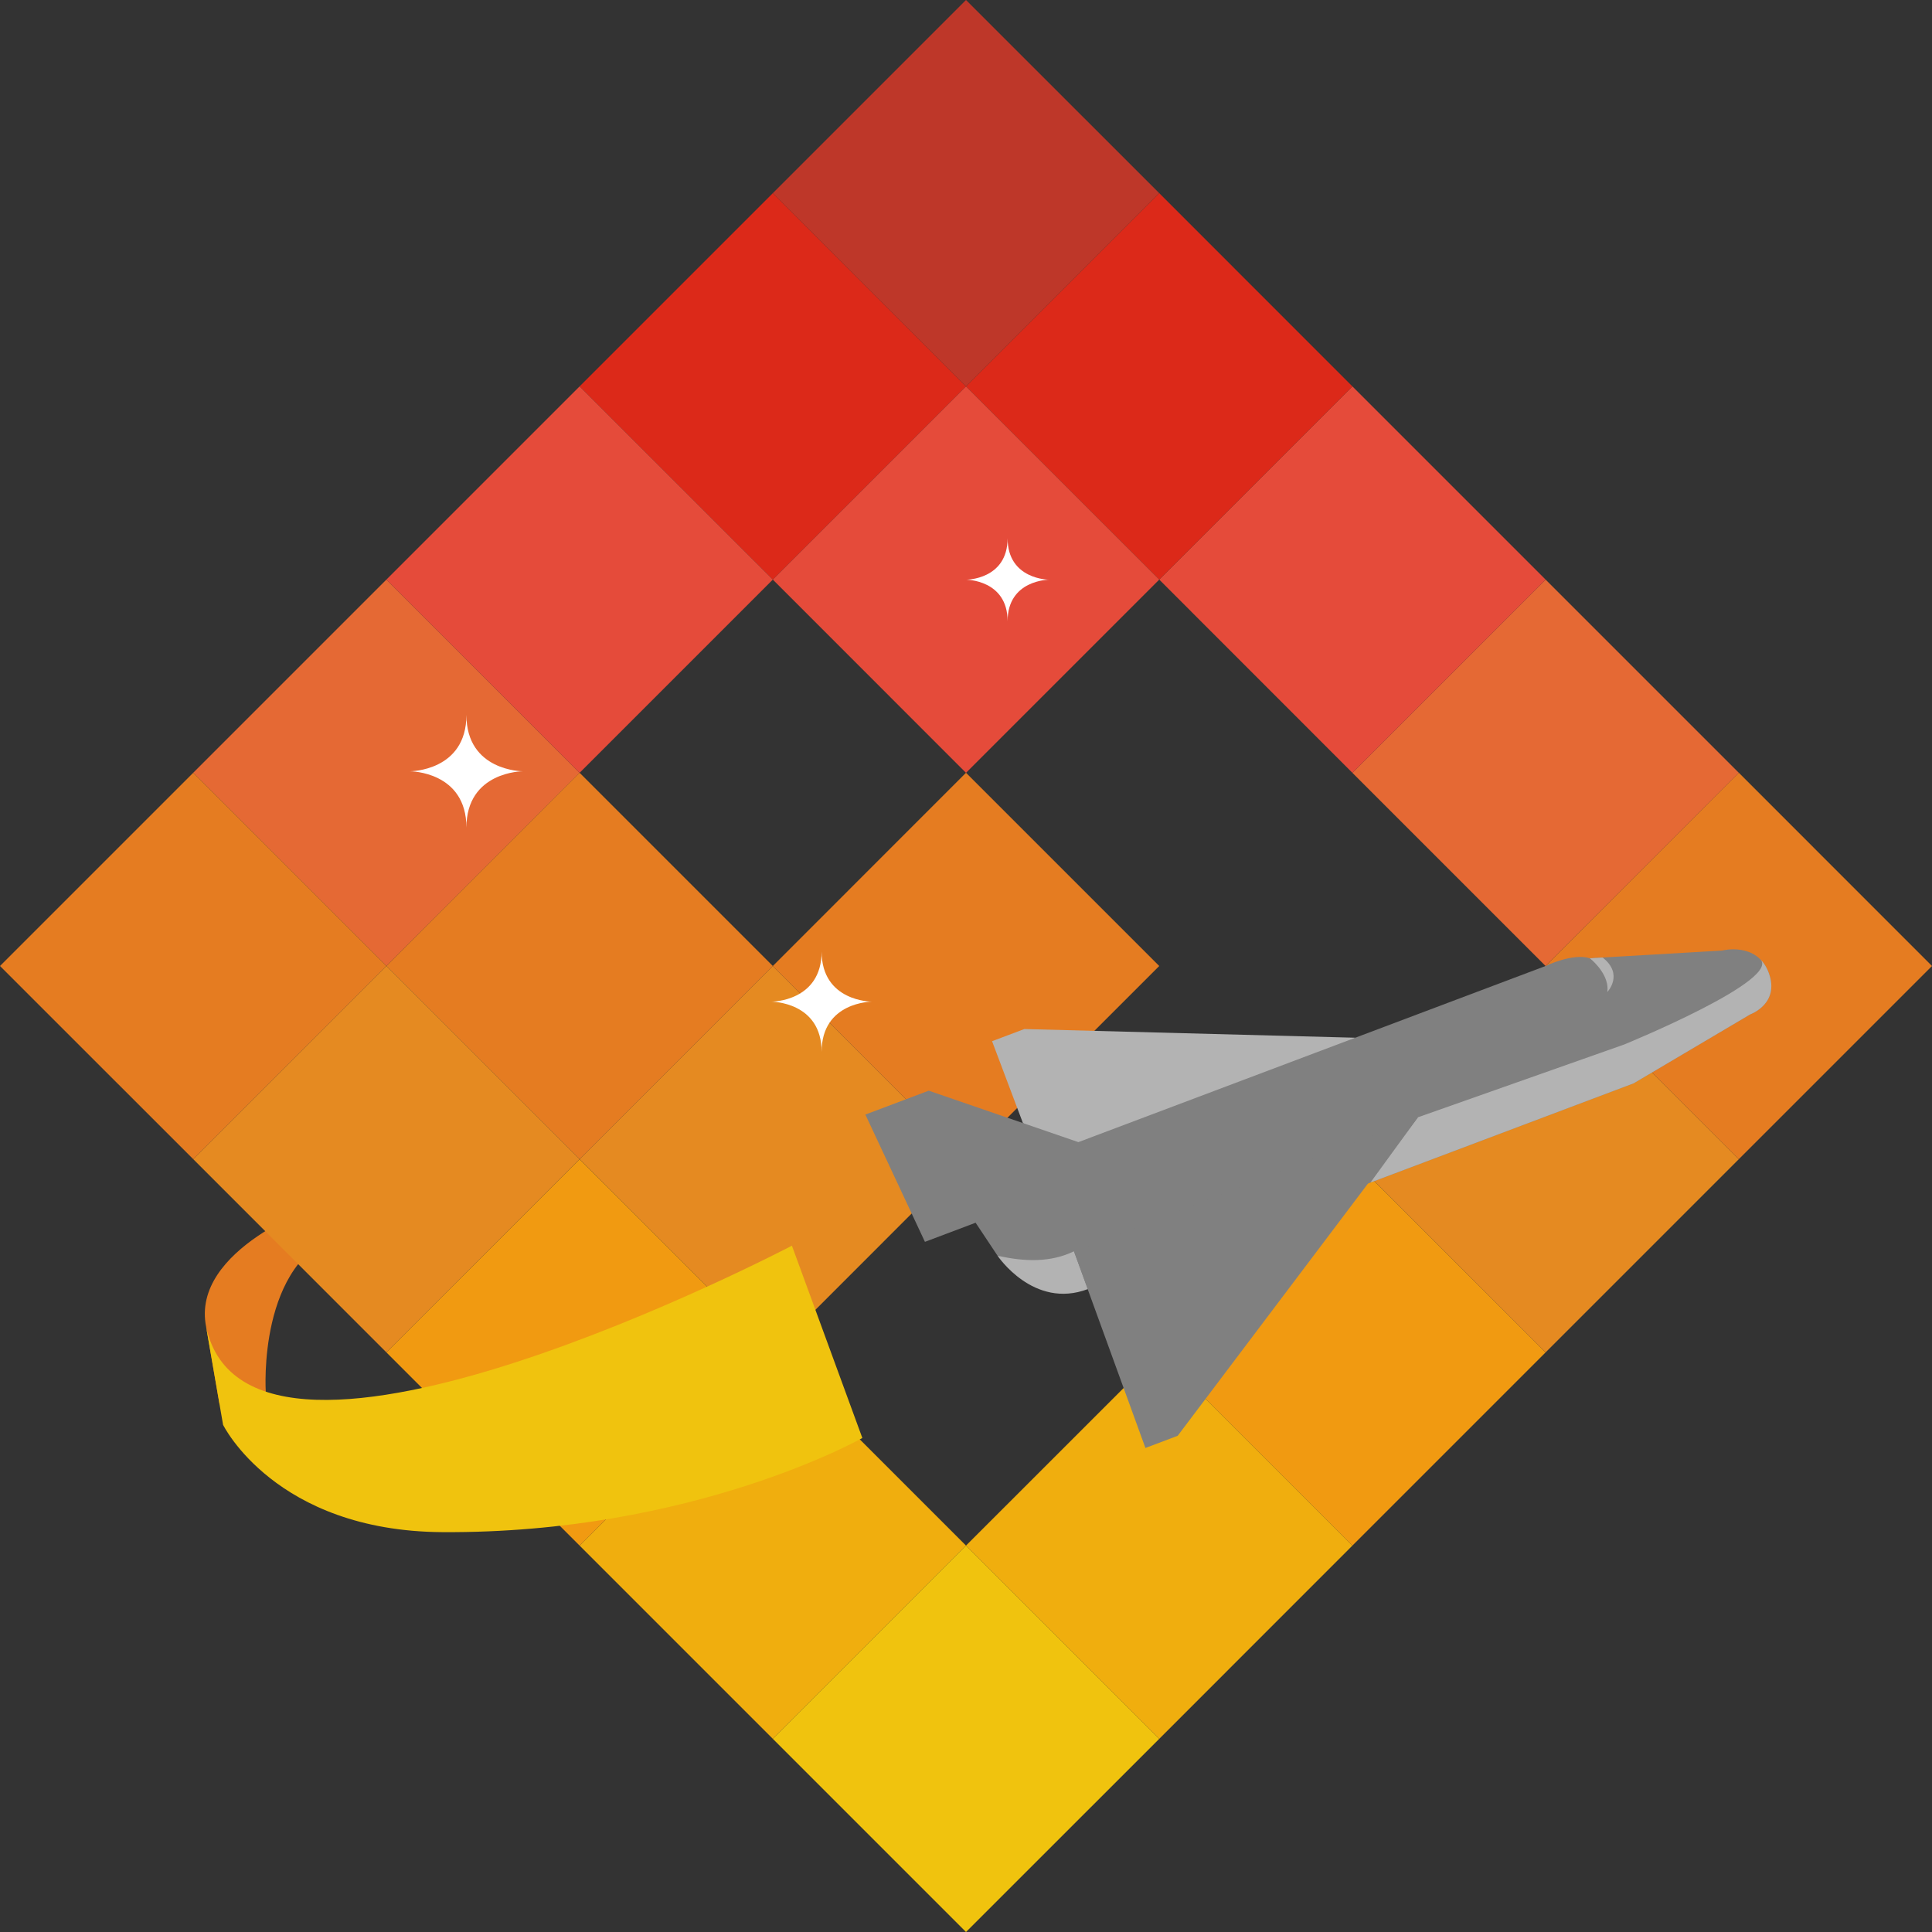 <?xml version="1.0" encoding="UTF-8" standalone="no"?>
<!-- Created with Inkscape (http://www.inkscape.org/) -->

<svg
   width="120"
   height="120"
   viewBox="0 0 120 120"
   version="1.1"
   id="svg5"
   inkscape:version="1.3.1 (91b66b0783, 2023-11-16, custom)"
   sodipodi:docname="logo.svg"
   xmlns:inkscape="http://www.inkscape.org/namespaces/inkscape"
   xmlns:sodipodi="http://sodipodi.sourceforge.net/DTD/sodipodi-0.dtd"
   xmlns="http://www.w3.org/2000/svg"
   xmlns:svg="http://www.w3.org/2000/svg">
  <rect x="0" y="0" width="120" height="120" fill="#333333" stroke="none"/>
  <sodipodi:namedview
     id="namedview7"
     pagecolor="#ffffff"
     bordercolor="#666666"
     borderopacity="1.0"
     inkscape:pageshadow="2"
     inkscape:pageopacity="0.0"
     inkscape:pagecheckerboard="0"
     inkscape:document-units="px"
     showgrid="false"
     inkscape:snap-bbox="true"
     inkscape:snap-smooth-nodes="true"
     inkscape:snap-object-midpoints="true"
     inkscape:bbox-paths="false"
     inkscape:bbox-nodes="true"
     inkscape:snap-bbox-edge-midpoints="true"
     inkscape:snap-bbox-midpoints="true"
     inkscape:object-paths="true"
     inkscape:snap-intersection-paths="true"
     inkscape:lockguides="true"
     inkscape:snap-page="true"
     inkscape:snap-midpoints="true"
     inkscape:zoom="8"
     inkscape:cx="64.125"
     inkscape:cy="62"
     inkscape:window-width="1920"
     inkscape:window-height="1046"
     inkscape:window-x="0"
     inkscape:window-y="0"
     inkscape:window-maximized="1"
     inkscape:current-layer="layer1"
     inkscape:showpageshadow="2"
     inkscape:deskcolor="#d1d1d1" />
  <defs
     id="defs2">
    <inkscape:path-effect
       effect="mirror_symmetry"
       start_point="56.35,50.613"
       end_point="70.35,50.613"
       center_point="63.35,50.613"
       id="path-effect11476"
       is_visible="true"
       lpeversion="1.1"
       mode="free"
       discard_orig_path="false"
       fuse_paths="false"
       oposite_fuse="false"
       split_items="false"
       split_open="false" />
    <inkscape:path-effect
       effect="mirror_symmetry"
       start_point="63.35,43.612"
       end_point="63.35,57.613"
       center_point="63.35,50.613"
       id="path-effect11472"
       is_visible="true"
       lpeversion="1.1"
       mode="free"
       discard_orig_path="false"
       fuse_paths="false"
       oposite_fuse="false"
       split_items="false"
       split_open="false" />
    <inkscape:path-effect
       effect="mirror_symmetry"
       start_point="56.35,50.613"
       end_point="70.35,50.613"
       center_point="63.35,50.613"
       id="path-effect11466"
       is_visible="true"
       lpeversion="1.1"
       mode="free"
       discard_orig_path="false"
       fuse_paths="false"
       oposite_fuse="false"
       split_items="false"
       split_open="false" />
    <inkscape:path-effect
       effect="mirror_symmetry"
       start_point="63.35,43.612"
       end_point="63.35,57.613"
       center_point="63.35,50.613"
       id="path-effect11462"
       is_visible="true"
       lpeversion="1.1"
       mode="free"
       discard_orig_path="false"
       fuse_paths="false"
       oposite_fuse="false"
       split_items="false"
       split_open="false" />
    <inkscape:path-effect
       effect="mirror_symmetry"
       start_point="56.35,50.613"
       end_point="70.35,50.613"
       center_point="63.35,50.613"
       id="path-effect11376"
       is_visible="true"
       lpeversion="1.1"
       mode="free"
       discard_orig_path="false"
       fuse_paths="false"
       oposite_fuse="false"
       split_items="false"
       split_open="false" />
    <inkscape:path-effect
       effect="mirror_symmetry"
       start_point="63.35,43.612"
       end_point="63.35,57.613"
       center_point="63.35,50.613"
       id="path-effect11374"
       is_visible="true"
       lpeversion="1.1"
       mode="free"
       discard_orig_path="false"
       fuse_paths="false"
       oposite_fuse="false"
       split_items="false"
       split_open="false" />
    <inkscape:path-effect
       effect="mirror_symmetry"
       start_point="55.524,60"
       end_point="105.079,59.998"
       center_point="80.301,59.999"
       id="path-effect16365"
       is_visible="true"
       lpeversion="1.1"
       mode="free"
       discard_orig_path="false"
       fuse_paths="false"
       oposite_fuse="false"
       split_items="false"
       split_open="false" />
    <inkscape:path-effect
       effect="mirror_symmetry"
       start_point="58.574,60"
       end_point="104.374,59.998"
       center_point="81.474,59.999"
       id="path-effect16249"
       is_visible="true"
       lpeversion="1.1"
       mode="free"
       discard_orig_path="false"
       fuse_paths="false"
       oposite_fuse="false"
       split_items="false"
       split_open="false" />
    <inkscape:path-effect
       effect="mirror_symmetry"
       start_point="105.478,55.391"
       end_point="105.478,55.391"
       center_point="105.478,55.391"
       id="path-effect12791"
       is_visible="true"
       lpeversion="1.1"
       mode="horizontal"
       discard_orig_path="false"
       fuse_paths="false"
       oposite_fuse="false"
       split_items="false"
       split_open="false" />
    <inkscape:path-effect
       effect="mirror_symmetry"
       start_point="108.873,54.423"
       end_point="108.873,59.268"
       center_point="108.873,56.845"
       id="path-effect12713"
       is_visible="true"
       lpeversion="1.1"
       mode="horizontal"
       discard_orig_path="false"
       fuse_paths="false"
       oposite_fuse="false"
       split_items="false"
       split_open="false" />
    <inkscape:path-effect
       effect="mirror_symmetry"
       start_point="91.394,12.838"
       end_point="91.394,30.355"
       center_point="91.394,21.597"
       id="path-effect4045"
       is_visible="true"
       lpeversion="1.1"
       mode="horizontal"
       discard_orig_path="false"
       fuse_paths="false"
       oposite_fuse="false"
       split_items="false"
       split_open="false" />
    <inkscape:path-effect
       effect="mirror_symmetry"
       start_point="31.56,12.838"
       end_point="31.56,30.355"
       center_point="31.56,21.597"
       id="path-effect4041"
       is_visible="true"
       lpeversion="1.1"
       mode="vertical"
       discard_orig_path="false"
       fuse_paths="false"
       oposite_fuse="false"
       split_items="false"
       split_open="false" />
    <inkscape:path-effect
       effect="mirror_symmetry"
       start_point="0,60"
       end_point="120,60"
       center_point="59.89,54.832"
       id="path-effect4037"
       is_visible="true"
       lpeversion="1.1"
       mode="horizontal"
       discard_orig_path="false"
       fuse_paths="false"
       oposite_fuse="false"
       split_items="false"
       split_open="false" />
    <inkscape:path-effect
       effect="mirror_symmetry"
       start_point="58.584,4.646"
       end_point="58.584,41.217"
       center_point="58.584,22.932"
       id="path-effect4033"
       is_visible="true"
       lpeversion="1.1"
       mode="vertical"
       discard_orig_path="false"
       fuse_paths="false"
       oposite_fuse="false"
       split_items="false"
       split_open="false" />
    <inkscape:path-effect
       effect="mirror_symmetry"
       start_point="91.394,12.838"
       end_point="91.394,30.355"
       center_point="91.394,21.597"
       id="path-effect4016"
       is_visible="true"
       lpeversion="1.1"
       mode="horizontal"
       discard_orig_path="false"
       fuse_paths="false"
       oposite_fuse="false"
       split_items="false"
       split_open="false" />
    <inkscape:path-effect
       effect="mirror_symmetry"
       start_point="31.56,12.838"
       end_point="31.56,30.355"
       center_point="31.56,21.597"
       id="path-effect4012"
       is_visible="true"
       lpeversion="1.1"
       mode="vertical"
       discard_orig_path="false"
       fuse_paths="false"
       oposite_fuse="false"
       split_items="false"
       split_open="false" />
    <inkscape:path-effect
       effect="mirror_symmetry"
       start_point="0,60"
       end_point="120,60"
       center_point="59.89,54.832"
       id="path-effect4008"
       is_visible="true"
       lpeversion="1.1"
       mode="horizontal"
       discard_orig_path="false"
       fuse_paths="false"
       oposite_fuse="false"
       split_items="false"
       split_open="false" />
    <inkscape:path-effect
       effect="mirror_symmetry"
       start_point="58.584,4.646"
       end_point="58.584,41.217"
       center_point="58.584,22.932"
       id="path-effect4004"
       is_visible="true"
       lpeversion="1.1"
       mode="vertical"
       discard_orig_path="false"
       fuse_paths="false"
       oposite_fuse="false"
       split_items="false"
       split_open="false" />
    <inkscape:path-effect
       effect="mirror_symmetry"
       start_point="91.394,12.838"
       end_point="91.394,30.355"
       center_point="91.394,21.597"
       id="path-effect3990"
       is_visible="true"
       lpeversion="1.1"
       mode="horizontal"
       discard_orig_path="false"
       fuse_paths="false"
       oposite_fuse="false"
       split_items="false"
       split_open="false" />
    <inkscape:path-effect
       effect="mirror_symmetry"
       start_point="31.56,12.838"
       end_point="31.56,30.355"
       center_point="31.56,21.597"
       id="path-effect3988"
       is_visible="true"
       lpeversion="1.1"
       mode="vertical"
       discard_orig_path="false"
       fuse_paths="false"
       oposite_fuse="false"
       split_items="false"
       split_open="false" />
    <inkscape:path-effect
       effect="mirror_symmetry"
       start_point="0,60"
       end_point="120,60"
       center_point="59.89,54.832"
       id="path-effect3662"
       is_visible="true"
       lpeversion="1.1"
       mode="horizontal"
       discard_orig_path="false"
       fuse_paths="false"
       oposite_fuse="false"
       split_items="false"
       split_open="false" />
    <inkscape:path-effect
       effect="mirror_symmetry"
       start_point="58.584,4.646"
       end_point="58.584,41.217"
       center_point="58.584,22.932"
       id="path-effect3660"
       is_visible="true"
       lpeversion="1.1"
       mode="vertical"
       discard_orig_path="false"
       fuse_paths="false"
       oposite_fuse="false"
       split_items="false"
       split_open="false" />
  </defs>
  <g
     inkscape:label="Layer 1"
     inkscape:groupmode="layer"
     id="layer1">
    <path
       style="display:inline;fill:#e56934;stroke-width:0.489"
       d="M 24.001,35.999 35.999,48.002 24.001,60 12.003,47.997 Z"
       id="path10" />
    <path
       style="display:inline;fill:#f19a11;stroke-width:0.489"
       d="M 84.001,72.003 95.999,84.001 84.001,95.999 72.003,84.001 Z"
       id="path26" />
    <path
       style="display:inline;fill:#e58a21;stroke-width:0.489"
       d="M 48.002,60 60,71.998 48.002,84.001 35.999,71.998 Z m 47.997,0 L 108.002,71.998 95.999,84.001 84.001,71.998 Z"
       id="path28" />
    <path
       style="display:inline;fill:#e57c21;stroke-width:0.489"
       d="M 35.999,47.997 48.002,60 35.999,71.998 24.001,60 Z m 24.001,0 L 72.003,60 60,71.998 48.002,60 Z m 48.002,0 L 120,60 108.002,71.998 95.999,60 Z"
       id="path30" />
    <path
       style="display:inline;fill:#b3b3b3;fill-opacity:1;stroke:none;stroke-width:1.31;stroke-linecap:butt;stroke-linejoin:miter;stroke-miterlimit:4;stroke-dasharray:none;stroke-opacity:1"
       d="m 84.183,64.455 -20.56,-0.54 -2.004,0.756 1.917,5.085 6.856,4.207"
       id="path2" />
    <path
       style="display:inline;fill:#808080;stroke:none;stroke-width:1.31;stroke-linecap:butt;stroke-linejoin:miter;stroke-miterlimit:4;stroke-dasharray:none;stroke-opacity:1"
       d="m 53.75,69.228 3.935,-1.484 9.295,3.196 29.018,-10.94 c 0,0 1.685,-0.82 2.748,-0.481 l 8.215,-0.478 c 0,0 2.162,-0.566 2.89,1.366 0.728,1.932 -1.143,2.597 -1.143,2.597 l -7.243,4.284 -33.901,12.781 -5.608,-2.079 -1.359,-2.044 -3.148,1.187 z"
       id="path1717"
       sodipodi:nodetypes="cccccczccccccc" />
    <path
       style="display:inline;fill:#ffffff;stroke:none;stroke-width:1.124;stroke-linecap:butt;stroke-linejoin:miter;stroke-miterlimit:4;stroke-dasharray:none;stroke-opacity:1"
       d="m 56.35,50.613 c 0,0 7,0 7,-7 0,7 7,7 7,7 0,0 -7,0 -7,7 m 0,0 c 0,-7 -7,-7 -7,-7"
       id="path11468"
       sodipodi:nodetypes="cccccc"
       transform="matrix(0.445,0,0,0.445,22.842,39.693)" />
    <path
       style="display:inline;fill:#be3729;stroke-width:0.489"
       d="M 60,0 72.003,11.998 60,24.001 48.002,11.998 Z"
       id="path4" />
    <path
       style="display:inline;fill:#dc2919;stroke-width:0.489"
       d="M 48.002,11.998 60,24.001 48.002,35.999 35.999,24.001 Z"
       id="path6" />
    <path
       style="display:inline;fill:#e54b3a;stroke-width:0.489"
       d="M 35.999,24.001 48.002,35.999 35.999,48.002 24.001,35.999 Z"
       id="path8" />
    <path
       style="display:inline;fill:#ffffff;stroke:none;stroke-width:1;stroke-linecap:butt;stroke-linejoin:miter;stroke-miterlimit:4;stroke-dasharray:none;stroke-opacity:1"
       d="m 56.35,50.613 c 0,0 7,0 7,-7 0,7 7,7 7,7 0,0 -7,0 -7,7 m 0,0 c 0,-7 -7,-7 -7,-7"
       id="path11458"
       sodipodi:nodetypes="cccccc"
       transform="matrix(0.5,0,0,0.5,-2.705,22.599)" />
    <path
       style="display:inline;fill:#e57c21;stroke-width:0.489"
       d="M 12.003,47.997 24.001,60 12.003,71.998 0,60 Z"
       id="path12" />
    <path
       style="display:inline;fill:#f0ae0e;stroke-width:0.489"
       d="M 48.002,84.001 60,95.999 48.002,108.002 35.999,95.999 Z"
       id="path18" />
    <path
       style="display:inline;fill:#f0c30e;stroke-width:0.489"
       d="M 60,95.999 72.003,108.002 60,120 48.002,108.002 Z"
       id="path20" />
    <path
       style="display:inline;fill:#f0ae0e;stroke-width:0.489"
       d="M 72.003,84.001 84.001,95.999 72.003,108.002 60,95.999 Z"
       id="path24" />
    <path
       style="display:inline;fill:#e56934;stroke-width:0.489"
       d="M 95.999,35.999 108.002,48.002 95.999,60 84.001,48.002 Z"
       id="path32" />
    <path
       style="display:inline;fill:#b3b3b3;fill-opacity:1;stroke:none;stroke-width:0.2;stroke-linecap:butt;stroke-linejoin:miter;stroke-miterlimit:4;stroke-dasharray:none;stroke-opacity:1"
       d="m 99.539,59.473 -0.792,0.046 c 0.335,0.266 1.218,1.127 1.089,2.094 0,0 1.044,-1.094 -0.297,-2.14 z"
       id="path7107"
       sodipodi:nodetypes="ccccc" />
    <path
       style="display:inline;fill:#b3b3b3;fill-opacity:1;stroke:none;stroke-width:1.31;stroke-linecap:butt;stroke-linejoin:miter;stroke-miterlimit:4;stroke-dasharray:none;stroke-opacity:1"
       d="m 88.073,69.396 12.805,-4.519 c 0,0 10.068,-4.114 8.389,-5.359 0.234,0.211 0.439,0.499 0.586,0.889 0.728,1.932 -1.143,2.597 -1.143,2.597 l -7.243,4.284 -16.345,6.162"
       id="path3" />
    <path
       style="display:inline;fill:#b3b3b3;fill-opacity:1;stroke:none;stroke-width:1.31;stroke-linecap:butt;stroke-linejoin:miter;stroke-miterlimit:4;stroke-dasharray:none;stroke-opacity:1"
       d="m 67.565,80.069 c -3.379,1.274 -5.606,-2.076 -5.606,-2.076 1.685,0.382 3.303,0.428 4.745,-0.273"
       id="path1"
       sodipodi:nodetypes="ccc" />
    <path
       style="display:inline;fill:#e54b3a;stroke-width:0.489"
       d="M 84.001,24.001 95.999,35.999 84.001,48.002 72.003,35.999 Z"
       id="path38" />
    <path
       style="display:inline;fill:#dc2919;stroke-width:0.489"
       d="M 72.003,11.998 84.001,24.001 72.003,35.999 60,24.001 Z"
       id="path40" />
    <path
       style="display:inline;fill:#e54b3a;stroke-width:0.489"
       d="M 60,24.001 72.003,35.999 60,48.002 48.002,35.999 Z"
       id="path34" />
    <path
       style="display:inline;fill:#ffffff;stroke:none;stroke-width:1.359;stroke-linecap:butt;stroke-linejoin:miter;stroke-miterlimit:4;stroke-dasharray:none;stroke-opacity:1"
       d="m 56.35,50.613 c 0,0 7,0 7,-7 0,7 7,7 7,7 0,0 -7,0 -7,7 m 0,0 c 0,-7 -7,-7 -7,-7"
       id="path10752"
       sodipodi:nodetypes="cccccc"
       transform="matrix(0.368,0,0,0.368,39.271,17.381)" />
    <path
       style="display:inline;fill:#f19a11;stroke-width:0.489"
       d="M 35.999,72.003 48.002,84.001 35.999,95.999 24.001,84.001 Z"
       id="path16" />
    <path
       style="display:inline;fill:#e57c21;fill-opacity:1;stroke:none;stroke-width:1px;stroke-linecap:butt;stroke-linejoin:miter;stroke-opacity:1"
       d="m 13.637,87.232 2.87,-0.794 c 0,0 -0.537,-8.155 4.732,-9.839 l -1.327,-1.799 c 0,0 -8.091,2.761 -7.107,7.624"
       id="path3096"
       sodipodi:nodetypes="ccccc" />
    <path
       style="display:inline;fill:#f0c30e;fill-opacity:1;stroke:none;stroke-width:1.294;stroke-linecap:butt;stroke-linejoin:miter;stroke-miterlimit:4;stroke-dasharray:none;stroke-opacity:1"
       d="m 12.805,82.424 c 2.738,12.582 36.382,-5.052 36.382,-5.052 l 4.375,11.944 c 0,0 -10.513,5.948 -26.092,5.848 -10.383,-0.067 -13.614,-6.665 -13.614,-6.665 l -1.051,-6.075"
       id="path3600"
       sodipodi:nodetypes="cccscc" />
    <path
       style="display:inline;fill:#e58a21;stroke-width:0.489"
       d="M 24.001,60 35.999,71.998 24.001,84.001 12.003,71.998 Z"
       id="path14" />
    <path
       style="display:inline;fill:#808080;stroke:none;stroke-width:1.31;stroke-linecap:butt;stroke-linejoin:miter;stroke-miterlimit:4;stroke-dasharray:none;stroke-opacity:1"
       d="m 66.704,77.72 4.44,12.216 2.004,-0.756 14.925,-19.784"
       id="path9177" />
  </g>
</svg>
